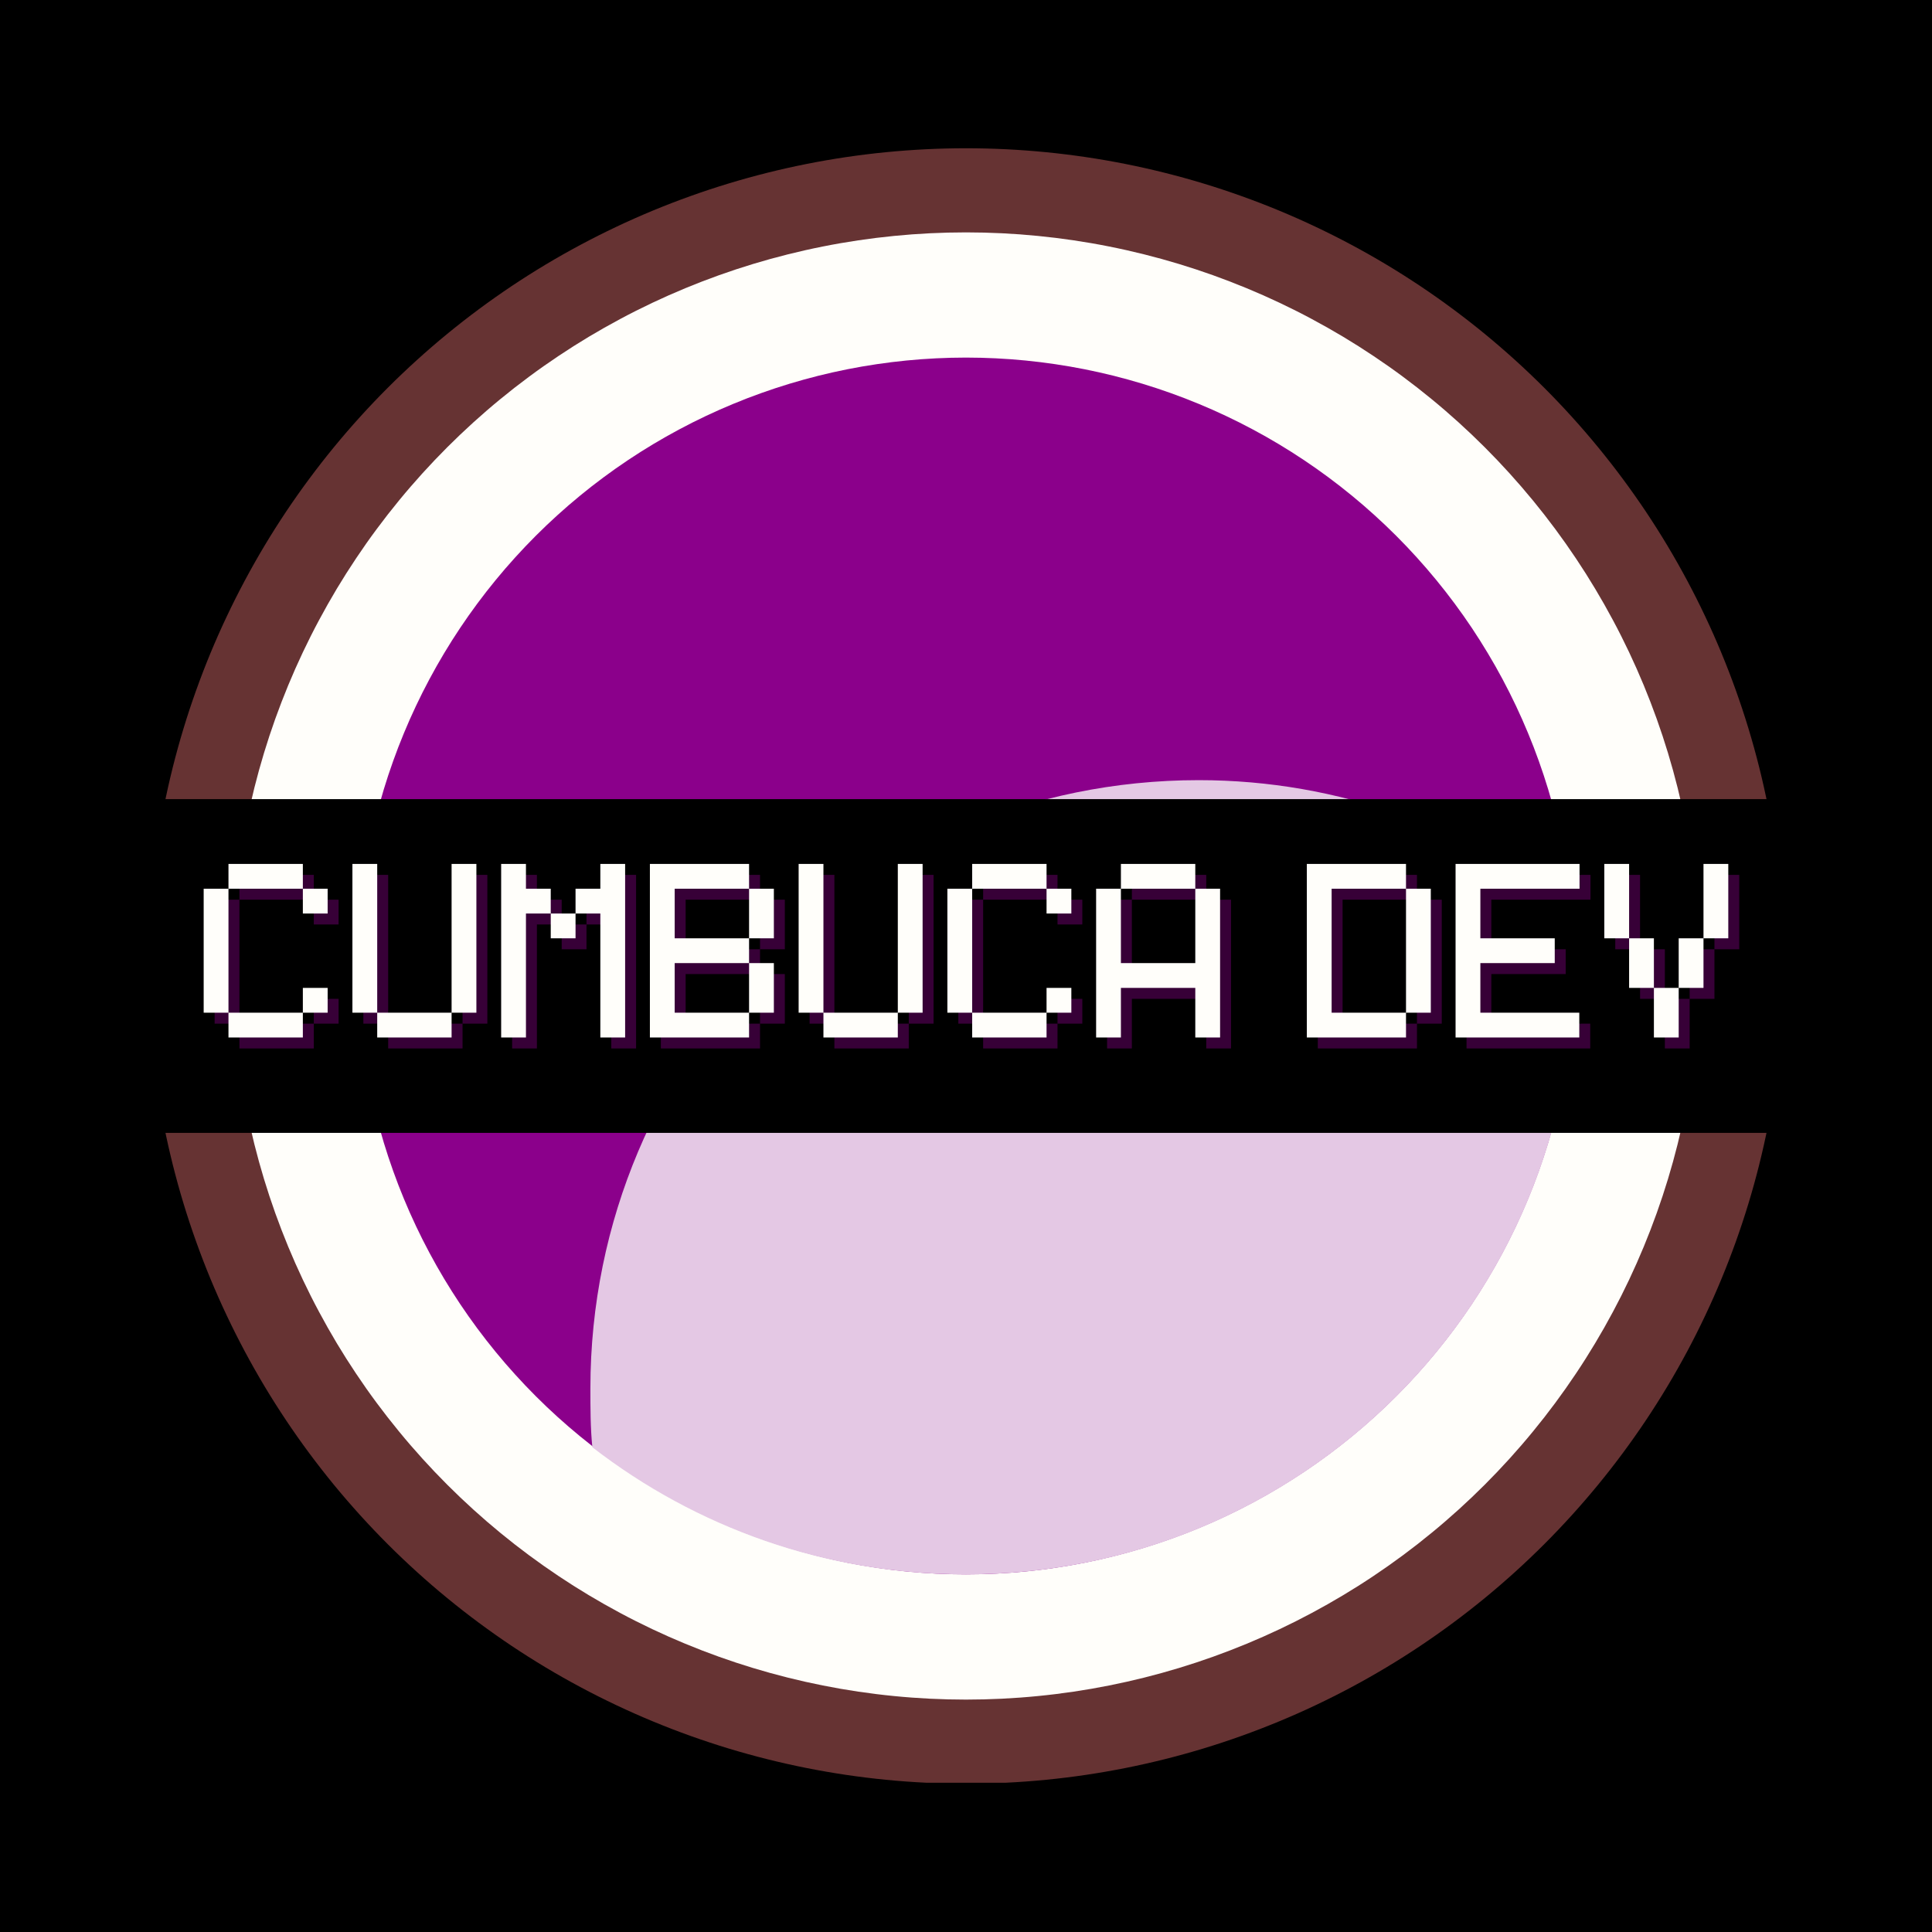 <svg xmlns="http://www.w3.org/2000/svg" xmlns:xlink="http://www.w3.org/1999/xlink" width="500" zoomAndPan="magnify" viewBox="0 0 375 375" height="500" preserveAspectRatio="xMidYMid meet" version="1.0"><defs><g/><clipPath id="ba7b6ee334"><path d="M 28.777 28.777 L 346.027 28.777 L 346.027 346.027 L 28.777 346.027 Z M 28.777 28.777 " clip-rule="nonzero"/></clipPath><clipPath id="6080b01c26"><path d="M 0 155.109 L 375 155.109 L 375 219.887 L 0 219.887 Z M 0 155.109 " clip-rule="nonzero"/></clipPath></defs><rect x="-37.5" width="450" fill="#ffffff" y="-37.5" height="450" fill-opacity="1"/><rect x="-37.5" width="450" fill="#000000" y="-37.5" height="450" fill-opacity="1"/><g clip-path="url(#ba7b6ee334)"><path fill="#663333" d="M 346.215 187.496 C 346.215 190.094 346.152 192.691 346.023 195.285 C 345.898 197.879 345.707 200.469 345.453 203.055 C 345.199 205.641 344.879 208.219 344.5 210.785 C 344.117 213.355 343.672 215.914 343.168 218.461 C 342.66 221.012 342.09 223.543 341.461 226.062 C 340.828 228.582 340.137 231.086 339.383 233.57 C 338.629 236.059 337.812 238.523 336.938 240.969 C 336.062 243.414 335.129 245.836 334.133 248.238 C 333.141 250.637 332.09 253.012 330.977 255.359 C 329.867 257.707 328.699 260.027 327.477 262.316 C 326.25 264.609 324.973 266.867 323.637 269.094 C 322.301 271.324 320.91 273.516 319.469 275.676 C 318.023 277.836 316.527 279.961 314.98 282.047 C 313.434 284.133 311.836 286.18 310.188 288.188 C 308.543 290.195 306.844 292.16 305.102 294.086 C 303.355 296.012 301.566 297.891 299.73 299.73 C 297.891 301.566 296.012 303.355 294.086 305.102 C 292.16 306.844 290.195 308.543 288.188 310.188 C 286.18 311.836 284.133 313.434 282.047 314.98 C 279.961 316.527 277.836 318.023 275.676 319.469 C 273.516 320.91 271.324 322.301 269.094 323.637 C 266.867 324.973 264.609 326.25 262.316 327.477 C 260.027 328.699 257.707 329.867 255.359 330.977 C 253.012 332.09 250.637 333.141 248.238 334.133 C 245.836 335.129 243.414 336.062 240.969 336.938 C 238.523 337.812 236.059 338.629 233.57 339.383 C 231.086 340.137 228.582 340.828 226.062 341.461 C 223.543 342.09 221.012 342.66 218.461 343.168 C 215.914 343.672 213.355 344.117 210.785 344.5 C 208.219 344.879 205.641 345.199 203.055 345.453 C 200.469 345.707 197.879 345.898 195.285 346.023 C 192.691 346.152 190.094 346.215 187.496 346.215 C 184.898 346.215 182.305 346.152 179.711 346.023 C 177.117 345.898 174.527 345.707 171.941 345.453 C 169.355 345.199 166.777 344.879 164.207 344.5 C 161.641 344.117 159.082 343.672 156.535 343.168 C 153.984 342.66 151.453 342.09 148.934 341.461 C 146.414 340.828 143.91 340.137 141.426 339.383 C 138.938 338.629 136.473 337.812 134.027 336.938 C 131.582 336.062 129.16 335.129 126.758 334.133 C 124.359 333.141 121.984 332.09 119.637 330.977 C 117.289 329.867 114.969 328.699 112.68 327.477 C 110.387 326.25 108.129 324.973 105.898 323.637 C 103.672 322.301 101.477 320.91 99.316 319.469 C 97.16 318.023 95.035 316.527 92.949 314.98 C 90.863 313.434 88.816 311.836 86.809 310.188 C 84.801 308.543 82.832 306.844 80.91 305.102 C 78.984 303.355 77.102 301.566 75.266 299.73 C 73.43 297.891 71.641 296.012 69.895 294.086 C 68.152 292.16 66.453 290.195 64.805 288.188 C 63.16 286.18 61.562 284.133 60.016 282.047 C 58.465 279.961 56.973 277.836 55.527 275.676 C 54.086 273.516 52.695 271.324 51.359 269.094 C 50.023 266.867 48.746 264.609 47.52 262.316 C 46.297 260.027 45.129 257.707 44.02 255.359 C 42.906 253.012 41.855 250.637 40.859 248.238 C 39.867 245.836 38.934 243.414 38.059 240.969 C 37.184 238.523 36.367 236.059 35.613 233.57 C 34.859 231.086 34.168 228.582 33.535 226.062 C 32.906 223.543 32.336 221.012 31.828 218.461 C 31.32 215.914 30.879 213.355 30.496 210.785 C 30.117 208.219 29.797 205.641 29.543 203.055 C 29.289 200.469 29.098 197.879 28.969 195.285 C 28.844 192.691 28.777 190.094 28.777 187.496 C 28.777 184.898 28.844 182.305 28.969 179.711 C 29.098 177.117 29.289 174.527 29.543 171.941 C 29.797 169.355 30.117 166.777 30.496 164.207 C 30.879 161.641 31.32 159.082 31.828 156.535 C 32.336 153.984 32.906 151.453 33.535 148.934 C 34.168 146.414 34.859 143.91 35.613 141.426 C 36.367 138.938 37.184 136.473 38.059 134.027 C 38.934 131.582 39.867 129.16 40.859 126.758 C 41.855 124.359 42.906 121.984 44.02 119.637 C 45.129 117.289 46.297 114.969 47.52 112.68 C 48.746 110.387 50.023 108.129 51.359 105.898 C 52.695 103.672 54.086 101.477 55.527 99.316 C 56.973 97.16 58.465 95.035 60.016 92.949 C 61.562 90.863 63.16 88.816 64.805 86.809 C 66.453 84.801 68.152 82.832 69.895 80.91 C 71.641 78.984 73.43 77.102 75.266 75.266 C 77.102 73.43 78.984 71.641 80.91 69.895 C 82.832 68.152 84.801 66.453 86.809 64.805 C 88.816 63.16 90.863 61.562 92.949 60.016 C 95.035 58.465 97.16 56.973 99.316 55.527 C 101.477 54.086 103.672 52.695 105.898 51.359 C 108.129 50.023 110.387 48.746 112.68 47.52 C 114.969 46.297 117.289 45.129 119.637 44.02 C 121.984 42.906 124.359 41.855 126.758 40.859 C 129.16 39.867 131.582 38.934 134.027 38.059 C 136.473 37.184 138.938 36.367 141.426 35.613 C 143.91 34.859 146.414 34.168 148.934 33.535 C 151.453 32.906 153.984 32.336 156.535 31.828 C 159.082 31.32 161.641 30.879 164.207 30.496 C 166.777 30.117 169.355 29.797 171.941 29.543 C 174.527 29.289 177.117 29.098 179.711 28.969 C 182.305 28.844 184.898 28.777 187.496 28.777 C 190.094 28.777 192.691 28.844 195.285 28.969 C 197.879 29.098 200.469 29.289 203.055 29.543 C 205.641 29.797 208.219 30.117 210.785 30.496 C 213.355 30.879 215.914 31.32 218.461 31.828 C 221.012 32.336 223.543 32.906 226.062 33.535 C 228.582 34.168 231.086 34.859 233.57 35.613 C 236.059 36.367 238.523 37.184 240.969 38.059 C 243.414 38.934 245.836 39.867 248.238 40.859 C 250.637 41.855 253.012 42.906 255.359 44.02 C 257.707 45.129 260.027 46.297 262.316 47.52 C 264.609 48.746 266.867 50.023 269.094 51.359 C 271.324 52.695 273.516 54.086 275.676 55.527 C 277.836 56.973 279.961 58.465 282.047 60.016 C 284.133 61.562 286.18 63.16 288.188 64.805 C 290.195 66.453 292.16 68.152 294.086 69.895 C 296.012 71.641 297.891 73.43 299.73 75.266 C 301.566 77.102 303.355 78.984 305.102 80.91 C 306.844 82.832 308.543 84.801 310.188 86.809 C 311.836 88.816 313.434 90.863 314.98 92.949 C 316.527 95.035 318.023 97.16 319.469 99.316 C 320.91 101.477 322.301 103.672 323.637 105.898 C 324.973 108.129 326.25 110.387 327.477 112.68 C 328.699 114.969 329.867 117.289 330.977 119.637 C 332.09 121.984 333.141 124.359 334.133 126.758 C 335.129 129.16 336.062 131.582 336.938 134.027 C 337.812 136.473 338.629 138.938 339.383 141.426 C 340.137 143.91 340.828 146.414 341.461 148.934 C 342.09 151.453 342.66 153.984 343.168 156.535 C 343.672 159.082 344.117 161.641 344.5 164.207 C 344.879 166.777 345.199 169.355 345.453 171.941 C 345.707 174.527 345.898 177.117 346.023 179.711 C 346.152 182.305 346.215 184.898 346.215 187.496 Z M 346.215 187.496 " fill-opacity="1" fill-rule="nonzero"/></g><path fill="#fffefa" d="M 329.891 187.496 C 329.891 189.828 329.832 192.156 329.719 194.484 C 329.602 196.812 329.434 199.137 329.203 201.453 C 328.977 203.773 328.691 206.086 328.348 208.391 C 328.008 210.695 327.609 212.992 327.152 215.277 C 326.699 217.562 326.188 219.836 325.621 222.098 C 325.055 224.355 324.434 226.602 323.758 228.832 C 323.082 231.062 322.352 233.273 321.566 235.469 C 320.781 237.66 319.941 239.836 319.051 241.988 C 318.16 244.141 317.215 246.27 316.219 248.379 C 315.223 250.484 314.176 252.566 313.074 254.621 C 311.977 256.676 310.828 258.703 309.629 260.703 C 308.434 262.699 307.188 264.668 305.891 266.605 C 304.598 268.543 303.254 270.449 301.867 272.32 C 300.48 274.191 299.047 276.027 297.566 277.828 C 296.09 279.633 294.566 281.395 293.004 283.121 C 291.438 284.848 289.832 286.535 288.184 288.184 C 286.535 289.832 284.848 291.438 283.121 293.004 C 281.395 294.566 279.633 296.09 277.828 297.566 C 276.027 299.047 274.191 300.48 272.32 301.867 C 270.449 303.254 268.543 304.598 266.605 305.891 C 264.668 307.188 262.699 308.434 260.703 309.629 C 258.703 310.828 256.676 311.977 254.621 313.074 C 252.566 314.176 250.484 315.223 248.379 316.219 C 246.27 317.215 244.141 318.16 241.988 319.051 C 239.836 319.941 237.66 320.781 235.469 321.566 C 233.273 322.352 231.062 323.082 228.832 323.758 C 226.602 324.434 224.355 325.055 222.098 325.621 C 219.836 326.188 217.562 326.699 215.277 327.152 C 212.992 327.609 210.695 328.008 208.391 328.348 C 206.086 328.691 203.773 328.977 201.453 329.203 C 199.137 329.434 196.812 329.602 194.484 329.719 C 192.156 329.832 189.828 329.891 187.496 329.891 C 185.168 329.891 182.84 329.832 180.512 329.719 C 178.184 329.602 175.859 329.434 173.543 329.203 C 171.223 328.977 168.91 328.691 166.605 328.348 C 164.301 328.008 162.004 327.609 159.719 327.152 C 157.434 326.699 155.16 326.188 152.898 325.621 C 150.641 325.055 148.395 324.434 146.164 323.758 C 143.934 323.082 141.723 322.352 139.527 321.566 C 137.332 320.781 135.16 319.941 133.008 319.051 C 130.855 318.16 128.723 317.215 126.617 316.219 C 124.512 315.223 122.43 314.176 120.375 313.074 C 118.32 311.977 116.293 310.828 114.293 309.629 C 112.297 308.434 110.328 307.188 108.391 305.891 C 106.453 304.598 104.547 303.254 102.676 301.867 C 100.805 300.48 98.969 299.047 97.164 297.566 C 95.363 296.09 93.602 294.566 91.875 293.004 C 90.148 291.438 88.461 289.832 86.812 288.184 C 85.164 286.535 83.559 284.848 81.992 283.121 C 80.43 281.395 78.906 279.633 77.43 277.828 C 75.949 276.027 74.516 274.191 73.129 272.32 C 71.738 270.449 70.398 268.543 69.105 266.605 C 67.809 264.668 66.562 262.699 65.363 260.703 C 64.168 258.703 63.02 256.676 61.922 254.621 C 60.82 252.566 59.773 250.484 58.777 248.379 C 57.781 246.27 56.836 244.141 55.945 241.988 C 55.055 239.836 54.215 237.66 53.43 235.469 C 52.645 233.273 51.914 231.062 51.238 228.832 C 50.562 226.602 49.941 224.355 49.375 222.098 C 48.809 219.836 48.297 217.562 47.844 215.277 C 47.387 212.992 46.988 210.695 46.648 208.391 C 46.305 206.086 46.02 203.773 45.793 201.453 C 45.562 199.137 45.391 196.812 45.277 194.484 C 45.164 192.156 45.105 189.828 45.105 187.496 C 45.105 185.168 45.164 182.84 45.277 180.512 C 45.391 178.184 45.562 175.859 45.793 173.543 C 46.02 171.223 46.305 168.91 46.648 166.605 C 46.988 164.301 47.387 162.004 47.844 159.719 C 48.297 157.434 48.809 155.16 49.375 152.898 C 49.941 150.641 50.562 148.395 51.238 146.164 C 51.914 143.934 52.645 141.723 53.43 139.527 C 54.215 137.332 55.055 135.16 55.945 133.008 C 56.836 130.855 57.781 128.723 58.777 126.617 C 59.773 124.512 60.82 122.43 61.922 120.375 C 63.02 118.32 64.168 116.293 65.363 114.293 C 66.562 112.297 67.809 110.328 69.105 108.391 C 70.398 106.453 71.738 104.547 73.129 102.676 C 74.516 100.805 75.949 98.969 77.43 97.164 C 78.906 95.363 80.43 93.602 81.992 91.875 C 83.559 90.148 85.164 88.461 86.812 86.812 C 88.461 85.164 90.148 83.559 91.875 81.992 C 93.602 80.43 95.363 78.906 97.164 77.43 C 98.969 75.949 100.805 74.516 102.676 73.129 C 104.547 71.738 106.453 70.398 108.391 69.105 C 110.328 67.809 112.297 66.562 114.293 65.363 C 116.293 64.168 118.32 63.02 120.375 61.922 C 122.43 60.82 124.512 59.773 126.617 58.777 C 128.723 57.781 130.855 56.836 133.008 55.945 C 135.16 55.055 137.332 54.215 139.527 53.43 C 141.723 52.645 143.934 51.914 146.164 51.238 C 148.395 50.562 150.641 49.941 152.898 49.375 C 155.16 48.809 157.434 48.297 159.719 47.844 C 162.004 47.387 164.301 46.988 166.605 46.648 C 168.91 46.305 171.223 46.02 173.543 45.793 C 175.859 45.562 178.184 45.391 180.512 45.277 C 182.84 45.164 185.168 45.105 187.496 45.105 C 189.828 45.105 192.156 45.164 194.484 45.277 C 196.812 45.391 199.137 45.562 201.453 45.793 C 203.773 46.02 206.086 46.305 208.391 46.648 C 210.695 46.988 212.992 47.387 215.277 47.844 C 217.562 48.297 219.836 48.809 222.098 49.375 C 224.355 49.941 226.602 50.562 228.832 51.238 C 231.062 51.914 233.273 52.645 235.469 53.43 C 237.66 54.215 239.836 55.055 241.988 55.945 C 244.141 56.836 246.27 57.781 248.379 58.777 C 250.484 59.773 252.566 60.82 254.621 61.922 C 256.676 63.02 258.703 64.168 260.703 65.363 C 262.699 66.562 264.668 67.809 266.605 69.105 C 268.543 70.398 270.449 71.738 272.32 73.129 C 274.191 74.516 276.027 75.949 277.828 77.43 C 279.633 78.906 281.395 80.43 283.121 81.992 C 284.848 83.559 286.535 85.164 288.184 86.812 C 289.832 88.461 291.438 90.148 293.004 91.875 C 294.566 93.602 296.09 95.363 297.566 97.164 C 299.047 98.969 300.48 100.805 301.867 102.676 C 303.254 104.547 304.598 106.453 305.891 108.391 C 307.188 110.328 308.434 112.297 309.629 114.293 C 310.828 116.293 311.977 118.32 313.074 120.375 C 314.176 122.43 315.223 124.512 316.219 126.617 C 317.215 128.723 318.16 130.855 319.051 133.008 C 319.941 135.16 320.781 137.332 321.566 139.527 C 322.352 141.723 323.082 143.934 323.758 146.164 C 324.434 148.395 325.055 150.641 325.621 152.898 C 326.188 155.16 326.699 157.434 327.152 159.719 C 327.609 162.004 328.008 164.301 328.348 166.605 C 328.691 168.91 328.977 171.223 329.203 173.543 C 329.434 175.859 329.602 178.184 329.719 180.512 C 329.832 182.84 329.891 185.168 329.891 187.496 Z M 329.891 187.496 " fill-opacity="1" fill-rule="nonzero"/><path fill="#8b008b" d="M 305.586 187.496 C 305.586 189.43 305.539 191.363 305.445 193.293 C 305.352 195.223 305.207 197.148 305.02 199.074 C 304.828 200.996 304.594 202.914 304.309 204.824 C 304.027 206.738 303.695 208.641 303.32 210.535 C 302.941 212.43 302.52 214.316 302.047 216.191 C 301.578 218.066 301.062 219.93 300.504 221.777 C 299.941 223.625 299.336 225.461 298.684 227.281 C 298.035 229.102 297.34 230.902 296.598 232.688 C 295.859 234.473 295.074 236.242 294.25 237.988 C 293.422 239.734 292.555 241.461 291.645 243.164 C 290.734 244.871 289.781 246.551 288.785 248.207 C 287.793 249.867 286.758 251.496 285.688 253.105 C 284.613 254.711 283.5 256.293 282.348 257.844 C 281.195 259.395 280.008 260.918 278.781 262.414 C 277.555 263.906 276.293 265.371 274.996 266.801 C 273.699 268.234 272.367 269.633 271 271 C 269.633 272.367 268.234 273.699 266.801 274.996 C 265.371 276.293 263.906 277.555 262.414 278.781 C 260.918 280.008 259.395 281.195 257.844 282.348 C 256.293 283.5 254.711 284.613 253.105 285.688 C 251.496 286.758 249.867 287.793 248.207 288.785 C 246.551 289.781 244.871 290.734 243.164 291.645 C 241.461 292.555 239.734 293.422 237.988 294.25 C 236.242 295.074 234.473 295.859 232.688 296.598 C 230.902 297.34 229.102 298.035 227.281 298.684 C 225.461 299.336 223.625 299.941 221.777 300.504 C 219.93 301.062 218.066 301.578 216.191 302.047 C 214.316 302.52 212.43 302.941 210.535 303.32 C 208.641 303.695 206.738 304.027 204.824 304.309 C 202.914 304.594 200.996 304.828 199.074 305.02 C 197.148 305.207 195.223 305.352 193.293 305.445 C 191.363 305.539 189.43 305.586 187.496 305.586 C 185.566 305.586 183.633 305.539 181.703 305.445 C 179.773 305.352 177.848 305.207 175.922 305.02 C 174 304.828 172.082 304.594 170.172 304.309 C 168.258 304.027 166.355 303.695 164.461 303.32 C 162.562 302.941 160.68 302.52 158.805 302.047 C 156.93 301.578 155.066 301.062 153.219 300.504 C 151.367 299.941 149.535 299.336 147.715 298.684 C 145.895 298.035 144.094 297.34 142.309 296.598 C 140.52 295.859 138.754 295.074 137.008 294.25 C 135.262 293.422 133.535 292.555 131.832 291.645 C 130.125 290.734 128.445 289.781 126.789 288.785 C 125.129 287.793 123.496 286.758 121.891 285.688 C 120.285 284.613 118.703 283.5 117.152 282.348 C 115.598 281.195 114.078 280.008 112.582 278.781 C 111.09 277.555 109.625 276.293 108.195 274.996 C 106.762 273.699 105.363 272.367 103.996 271 C 102.629 269.633 101.297 268.234 100 266.801 C 98.699 265.371 97.438 263.906 96.215 262.414 C 94.988 260.918 93.797 259.395 92.648 257.844 C 91.496 256.293 90.383 254.711 89.309 253.105 C 88.234 251.496 87.203 249.867 86.207 248.207 C 85.215 246.551 84.262 244.871 83.352 243.164 C 82.441 241.461 81.57 239.734 80.746 237.988 C 79.918 236.242 79.137 234.473 78.398 232.688 C 77.656 230.902 76.961 229.102 76.312 227.281 C 75.66 225.461 75.055 223.625 74.492 221.777 C 73.934 219.93 73.418 218.066 72.945 216.191 C 72.477 214.316 72.055 212.43 71.676 210.535 C 71.301 208.641 70.969 206.738 70.688 204.824 C 70.402 202.914 70.168 200.996 69.977 199.074 C 69.789 197.148 69.645 195.223 69.551 193.293 C 69.457 191.363 69.406 189.43 69.406 187.496 C 69.406 185.566 69.457 183.633 69.551 181.703 C 69.645 179.773 69.789 177.848 69.977 175.922 C 70.168 174 70.402 172.082 70.688 170.172 C 70.969 168.258 71.301 166.355 71.676 164.461 C 72.055 162.562 72.477 160.68 72.945 158.805 C 73.418 156.93 73.934 155.066 74.492 153.219 C 75.055 151.367 75.66 149.535 76.312 147.715 C 76.961 145.895 77.656 144.094 78.398 142.309 C 79.137 140.52 79.918 138.754 80.746 137.008 C 81.57 135.262 82.441 133.535 83.352 131.832 C 84.262 130.125 85.215 128.445 86.207 126.789 C 87.203 125.129 88.234 123.496 89.309 121.891 C 90.383 120.285 91.496 118.703 92.648 117.152 C 93.797 115.598 94.988 114.078 96.215 112.582 C 97.438 111.09 98.699 109.625 100 108.195 C 101.297 106.762 102.629 105.363 103.996 103.996 C 105.363 102.629 106.762 101.297 108.195 100 C 109.625 98.699 111.09 97.438 112.582 96.215 C 114.078 94.988 115.598 93.797 117.152 92.648 C 118.703 91.496 120.285 90.383 121.891 89.309 C 123.496 88.234 125.129 87.203 126.789 86.207 C 128.445 85.215 130.125 84.262 131.832 83.352 C 133.535 82.441 135.262 81.57 137.008 80.746 C 138.754 79.918 140.52 79.137 142.309 78.398 C 144.094 77.656 145.895 76.961 147.715 76.312 C 149.535 75.66 151.367 75.055 153.219 74.492 C 155.066 73.934 156.93 73.418 158.805 72.945 C 160.68 72.477 162.562 72.055 164.461 71.676 C 166.355 71.301 168.258 70.969 170.172 70.688 C 172.082 70.402 174 70.168 175.922 69.977 C 177.848 69.789 179.773 69.645 181.703 69.551 C 183.633 69.457 185.566 69.406 187.496 69.406 C 189.43 69.406 191.363 69.457 193.293 69.551 C 195.223 69.645 197.148 69.789 199.074 69.977 C 200.996 70.168 202.914 70.402 204.824 70.688 C 206.738 70.969 208.641 71.301 210.535 71.676 C 212.43 72.055 214.316 72.477 216.191 72.945 C 218.066 73.418 219.93 73.934 221.777 74.492 C 223.625 75.055 225.461 75.66 227.281 76.312 C 229.102 76.961 230.902 77.656 232.688 78.398 C 234.473 79.137 236.242 79.918 237.988 80.746 C 239.734 81.57 241.461 82.441 243.164 83.352 C 244.871 84.262 246.551 85.215 248.207 86.207 C 249.867 87.203 251.496 88.234 253.105 89.309 C 254.711 90.383 256.293 91.496 257.844 92.648 C 259.395 93.797 260.918 94.988 262.414 96.215 C 263.906 97.438 265.371 98.699 266.801 100 C 268.234 101.297 269.633 102.629 271 103.996 C 272.367 105.363 273.699 106.762 274.996 108.195 C 276.293 109.625 277.555 111.09 278.781 112.582 C 280.008 114.078 281.195 115.598 282.348 117.152 C 283.5 118.703 284.613 120.285 285.688 121.891 C 286.758 123.496 287.793 125.129 288.785 126.789 C 289.781 128.445 290.734 130.125 291.645 131.832 C 292.555 133.535 293.422 135.262 294.25 137.008 C 295.074 138.754 295.859 140.52 296.598 142.309 C 297.34 144.094 298.035 145.895 298.684 147.715 C 299.336 149.535 299.941 151.367 300.504 153.219 C 301.062 155.066 301.578 156.93 302.047 158.805 C 302.52 160.68 302.941 162.562 303.32 164.461 C 303.695 166.355 304.027 168.258 304.309 170.172 C 304.594 172.082 304.828 174 305.02 175.922 C 305.207 177.848 305.352 179.773 305.445 181.703 C 305.539 183.633 305.586 185.566 305.586 187.496 Z M 305.586 187.496 " fill-opacity="1" fill-rule="nonzero"/><path fill="#e4c8e4" d="M 305.207 176.484 C 305.586 179.902 305.586 183.699 305.586 187.496 C 305.586 252.809 252.809 305.586 187.496 305.586 C 160.16 305.586 135.098 296.473 114.973 280.906 C 114.594 277.109 114.594 273.312 114.594 269.516 C 114.594 204.203 167.375 151.426 232.684 151.426 C 260.023 151.426 285.082 160.918 305.207 176.484 Z M 305.207 176.484 " fill-opacity="1" fill-rule="evenodd"/><g clip-path="url(#6080b01c26)"><path fill="#000000" d="M -20.773 155.109 L 395.773 155.109 L 395.773 219.887 L -20.773 219.887 Z M -20.773 155.109 " fill-opacity="1" fill-rule="nonzero"/></g><g fill="#8b008b" fill-opacity="0.4"><g transform="translate(39.254, 203.502)"><g><path d="M 2.406 -4.812 L 7.219 -4.812 L 7.219 -28.875 L 2.406 -28.875 Z M 7.219 0 L 21.656 0 L 21.656 -4.812 L 7.219 -4.812 Z M 7.219 -28.875 L 21.656 -28.875 L 21.656 -33.688 L 7.219 -33.688 Z M 21.656 -4.812 L 26.469 -4.812 L 26.469 -9.625 L 21.656 -9.625 Z M 21.656 -24.062 L 26.469 -24.062 L 26.469 -28.875 L 21.656 -28.875 Z M 21.656 -24.062 "/></g></g></g><g fill="#8b008b" fill-opacity="0.4"><g transform="translate(68.125, 203.502)"><g><path d="M 21.656 -4.812 L 7.219 -4.812 L 7.219 0 L 21.656 0 Z M 2.406 -4.812 L 7.219 -4.812 L 7.219 -33.688 L 2.406 -33.688 Z M 21.656 -4.812 L 26.469 -4.812 L 26.469 -33.688 L 21.656 -33.688 Z M 21.656 -4.812 "/></g></g></g><g fill="#8b008b" fill-opacity="0.4"><g transform="translate(96.995, 203.502)"><g><path d="M 21.656 0 L 26.469 0 L 26.469 -33.688 L 21.656 -33.688 L 21.656 -28.875 L 16.844 -28.875 L 16.844 -24.062 L 21.656 -24.062 Z M 2.406 0 L 7.219 0 L 7.219 -24.062 L 12.031 -24.062 L 12.031 -28.875 L 7.219 -28.875 L 7.219 -33.688 L 2.406 -33.688 Z M 12.031 -19.25 L 16.844 -19.25 L 16.844 -24.062 L 12.031 -24.062 Z M 12.031 -19.25 "/></g></g></g><g fill="#8b008b" fill-opacity="0.4"><g transform="translate(125.865, 203.502)"><g><path d="M 2.406 0 L 21.656 0 L 21.656 -4.812 L 7.219 -4.812 L 7.219 -14.438 L 21.656 -14.438 L 21.656 -19.25 L 7.219 -19.25 L 7.219 -28.875 L 21.656 -28.875 L 21.656 -33.688 L 2.406 -33.688 Z M 21.656 -4.812 L 26.469 -4.812 L 26.469 -14.438 L 21.656 -14.438 Z M 21.656 -19.25 L 26.469 -19.25 L 26.469 -28.875 L 21.656 -28.875 Z M 21.656 -19.25 "/></g></g></g><g fill="#8b008b" fill-opacity="0.4"><g transform="translate(154.736, 203.502)"><g><path d="M 21.656 -4.812 L 7.219 -4.812 L 7.219 0 L 21.656 0 Z M 2.406 -4.812 L 7.219 -4.812 L 7.219 -33.688 L 2.406 -33.688 Z M 21.656 -4.812 L 26.469 -4.812 L 26.469 -33.688 L 21.656 -33.688 Z M 21.656 -4.812 "/></g></g></g><g fill="#8b008b" fill-opacity="0.4"><g transform="translate(183.606, 203.502)"><g><path d="M 2.406 -4.812 L 7.219 -4.812 L 7.219 -28.875 L 2.406 -28.875 Z M 7.219 0 L 21.656 0 L 21.656 -4.812 L 7.219 -4.812 Z M 7.219 -28.875 L 21.656 -28.875 L 21.656 -33.688 L 7.219 -33.688 Z M 21.656 -4.812 L 26.469 -4.812 L 26.469 -9.625 L 21.656 -9.625 Z M 21.656 -24.062 L 26.469 -24.062 L 26.469 -28.875 L 21.656 -28.875 Z M 21.656 -24.062 "/></g></g></g><g fill="#8b008b" fill-opacity="0.4"><g transform="translate(212.476, 203.502)"><g><path d="M 2.406 0 L 7.219 0 L 7.219 -9.625 L 21.656 -9.625 L 21.656 0 L 26.469 0 L 26.469 -28.875 L 21.656 -28.875 L 21.656 -14.438 L 7.219 -14.438 L 7.219 -28.875 L 2.406 -28.875 Z M 7.219 -28.875 L 21.656 -28.875 L 21.656 -33.688 L 7.219 -33.688 Z M 7.219 -28.875 "/></g></g></g><g fill="#8b008b" fill-opacity="0.4"><g transform="translate(241.347, 203.502)"><g/></g></g><g fill="#8b008b" fill-opacity="0.4"><g transform="translate(253.376, 203.502)"><g><path d="M 2.406 0 L 21.656 0 L 21.656 -4.812 L 7.219 -4.812 L 7.219 -28.875 L 21.656 -28.875 L 21.656 -33.688 L 2.406 -33.688 Z M 21.656 -4.812 L 26.469 -4.812 L 26.469 -28.875 L 21.656 -28.875 Z M 21.656 -4.812 "/></g></g></g><g fill="#8b008b" fill-opacity="0.4"><g transform="translate(282.246, 203.502)"><g><path d="M 2.406 0 L 26.422 0 L 26.422 -4.812 L 7.219 -4.812 L 7.219 -14.438 L 21.656 -14.438 L 21.656 -19.25 L 7.219 -19.25 L 7.219 -28.875 L 26.469 -28.875 L 26.469 -33.688 L 2.406 -33.688 Z M 2.406 0 "/></g></g></g><g fill="#8b008b" fill-opacity="0.4"><g transform="translate(311.117, 203.502)"><g><path d="M 21.656 -19.25 L 16.844 -19.25 L 16.844 -9.625 L 21.656 -9.625 Z M 2.406 -19.25 L 7.219 -19.25 L 7.219 -33.688 L 2.406 -33.688 Z M 7.219 -9.625 L 12.031 -9.625 L 12.031 -19.25 L 7.219 -19.25 Z M 12.031 0 L 16.844 0 L 16.844 -9.625 L 12.031 -9.625 Z M 21.656 -19.25 L 26.469 -19.25 L 26.469 -33.688 L 21.656 -33.688 Z M 21.656 -19.25 "/></g></g></g><g fill="#fffefa" fill-opacity="1"><g transform="translate(37.127, 201.375)"><g><path d="M 2.406 -4.812 L 7.219 -4.812 L 7.219 -28.875 L 2.406 -28.875 Z M 7.219 0 L 21.656 0 L 21.656 -4.812 L 7.219 -4.812 Z M 7.219 -28.875 L 21.656 -28.875 L 21.656 -33.688 L 7.219 -33.688 Z M 21.656 -4.812 L 26.469 -4.812 L 26.469 -9.625 L 21.656 -9.625 Z M 21.656 -24.062 L 26.469 -24.062 L 26.469 -28.875 L 21.656 -28.875 Z M 21.656 -24.062 "/></g></g></g><g fill="#fffefa" fill-opacity="1"><g transform="translate(65.998, 201.375)"><g><path d="M 21.656 -4.812 L 7.219 -4.812 L 7.219 0 L 21.656 0 Z M 2.406 -4.812 L 7.219 -4.812 L 7.219 -33.688 L 2.406 -33.688 Z M 21.656 -4.812 L 26.469 -4.812 L 26.469 -33.688 L 21.656 -33.688 Z M 21.656 -4.812 "/></g></g></g><g fill="#fffefa" fill-opacity="1"><g transform="translate(94.868, 201.375)"><g><path d="M 21.656 0 L 26.469 0 L 26.469 -33.688 L 21.656 -33.688 L 21.656 -28.875 L 16.844 -28.875 L 16.844 -24.062 L 21.656 -24.062 Z M 2.406 0 L 7.219 0 L 7.219 -24.062 L 12.031 -24.062 L 12.031 -28.875 L 7.219 -28.875 L 7.219 -33.688 L 2.406 -33.688 Z M 12.031 -19.25 L 16.844 -19.25 L 16.844 -24.062 L 12.031 -24.062 Z M 12.031 -19.25 "/></g></g></g><g fill="#fffefa" fill-opacity="1"><g transform="translate(123.738, 201.375)"><g><path d="M 2.406 0 L 21.656 0 L 21.656 -4.812 L 7.219 -4.812 L 7.219 -14.438 L 21.656 -14.438 L 21.656 -19.25 L 7.219 -19.25 L 7.219 -28.875 L 21.656 -28.875 L 21.656 -33.688 L 2.406 -33.688 Z M 21.656 -4.812 L 26.469 -4.812 L 26.469 -14.438 L 21.656 -14.438 Z M 21.656 -19.25 L 26.469 -19.25 L 26.469 -28.875 L 21.656 -28.875 Z M 21.656 -19.25 "/></g></g></g><g fill="#fffefa" fill-opacity="1"><g transform="translate(152.609, 201.375)"><g><path d="M 21.656 -4.812 L 7.219 -4.812 L 7.219 0 L 21.656 0 Z M 2.406 -4.812 L 7.219 -4.812 L 7.219 -33.688 L 2.406 -33.688 Z M 21.656 -4.812 L 26.469 -4.812 L 26.469 -33.688 L 21.656 -33.688 Z M 21.656 -4.812 "/></g></g></g><g fill="#fffefa" fill-opacity="1"><g transform="translate(181.479, 201.375)"><g><path d="M 2.406 -4.812 L 7.219 -4.812 L 7.219 -28.875 L 2.406 -28.875 Z M 7.219 0 L 21.656 0 L 21.656 -4.812 L 7.219 -4.812 Z M 7.219 -28.875 L 21.656 -28.875 L 21.656 -33.688 L 7.219 -33.688 Z M 21.656 -4.812 L 26.469 -4.812 L 26.469 -9.625 L 21.656 -9.625 Z M 21.656 -24.062 L 26.469 -24.062 L 26.469 -28.875 L 21.656 -28.875 Z M 21.656 -24.062 "/></g></g></g><g fill="#fffefa" fill-opacity="1"><g transform="translate(210.349, 201.375)"><g><path d="M 2.406 0 L 7.219 0 L 7.219 -9.625 L 21.656 -9.625 L 21.656 0 L 26.469 0 L 26.469 -28.875 L 21.656 -28.875 L 21.656 -14.438 L 7.219 -14.438 L 7.219 -28.875 L 2.406 -28.875 Z M 7.219 -28.875 L 21.656 -28.875 L 21.656 -33.688 L 7.219 -33.688 Z M 7.219 -28.875 "/></g></g></g><g fill="#fffefa" fill-opacity="1"><g transform="translate(239.22, 201.375)"><g/></g></g><g fill="#fffefa" fill-opacity="1"><g transform="translate(251.249, 201.375)"><g><path d="M 2.406 0 L 21.656 0 L 21.656 -4.812 L 7.219 -4.812 L 7.219 -28.875 L 21.656 -28.875 L 21.656 -33.688 L 2.406 -33.688 Z M 21.656 -4.812 L 26.469 -4.812 L 26.469 -28.875 L 21.656 -28.875 Z M 21.656 -4.812 "/></g></g></g><g fill="#fffefa" fill-opacity="1"><g transform="translate(280.119, 201.375)"><g><path d="M 2.406 0 L 26.422 0 L 26.422 -4.812 L 7.219 -4.812 L 7.219 -14.438 L 21.656 -14.438 L 21.656 -19.25 L 7.219 -19.25 L 7.219 -28.875 L 26.469 -28.875 L 26.469 -33.688 L 2.406 -33.688 Z M 2.406 0 "/></g></g></g><g fill="#fffefa" fill-opacity="1"><g transform="translate(308.99, 201.375)"><g><path d="M 21.656 -19.25 L 16.844 -19.25 L 16.844 -9.625 L 21.656 -9.625 Z M 2.406 -19.25 L 7.219 -19.25 L 7.219 -33.688 L 2.406 -33.688 Z M 7.219 -9.625 L 12.031 -9.625 L 12.031 -19.25 L 7.219 -19.25 Z M 12.031 0 L 16.844 0 L 16.844 -9.625 L 12.031 -9.625 Z M 21.656 -19.25 L 26.469 -19.25 L 26.469 -33.688 L 21.656 -33.688 Z M 21.656 -19.25 "/></g></g></g></svg>